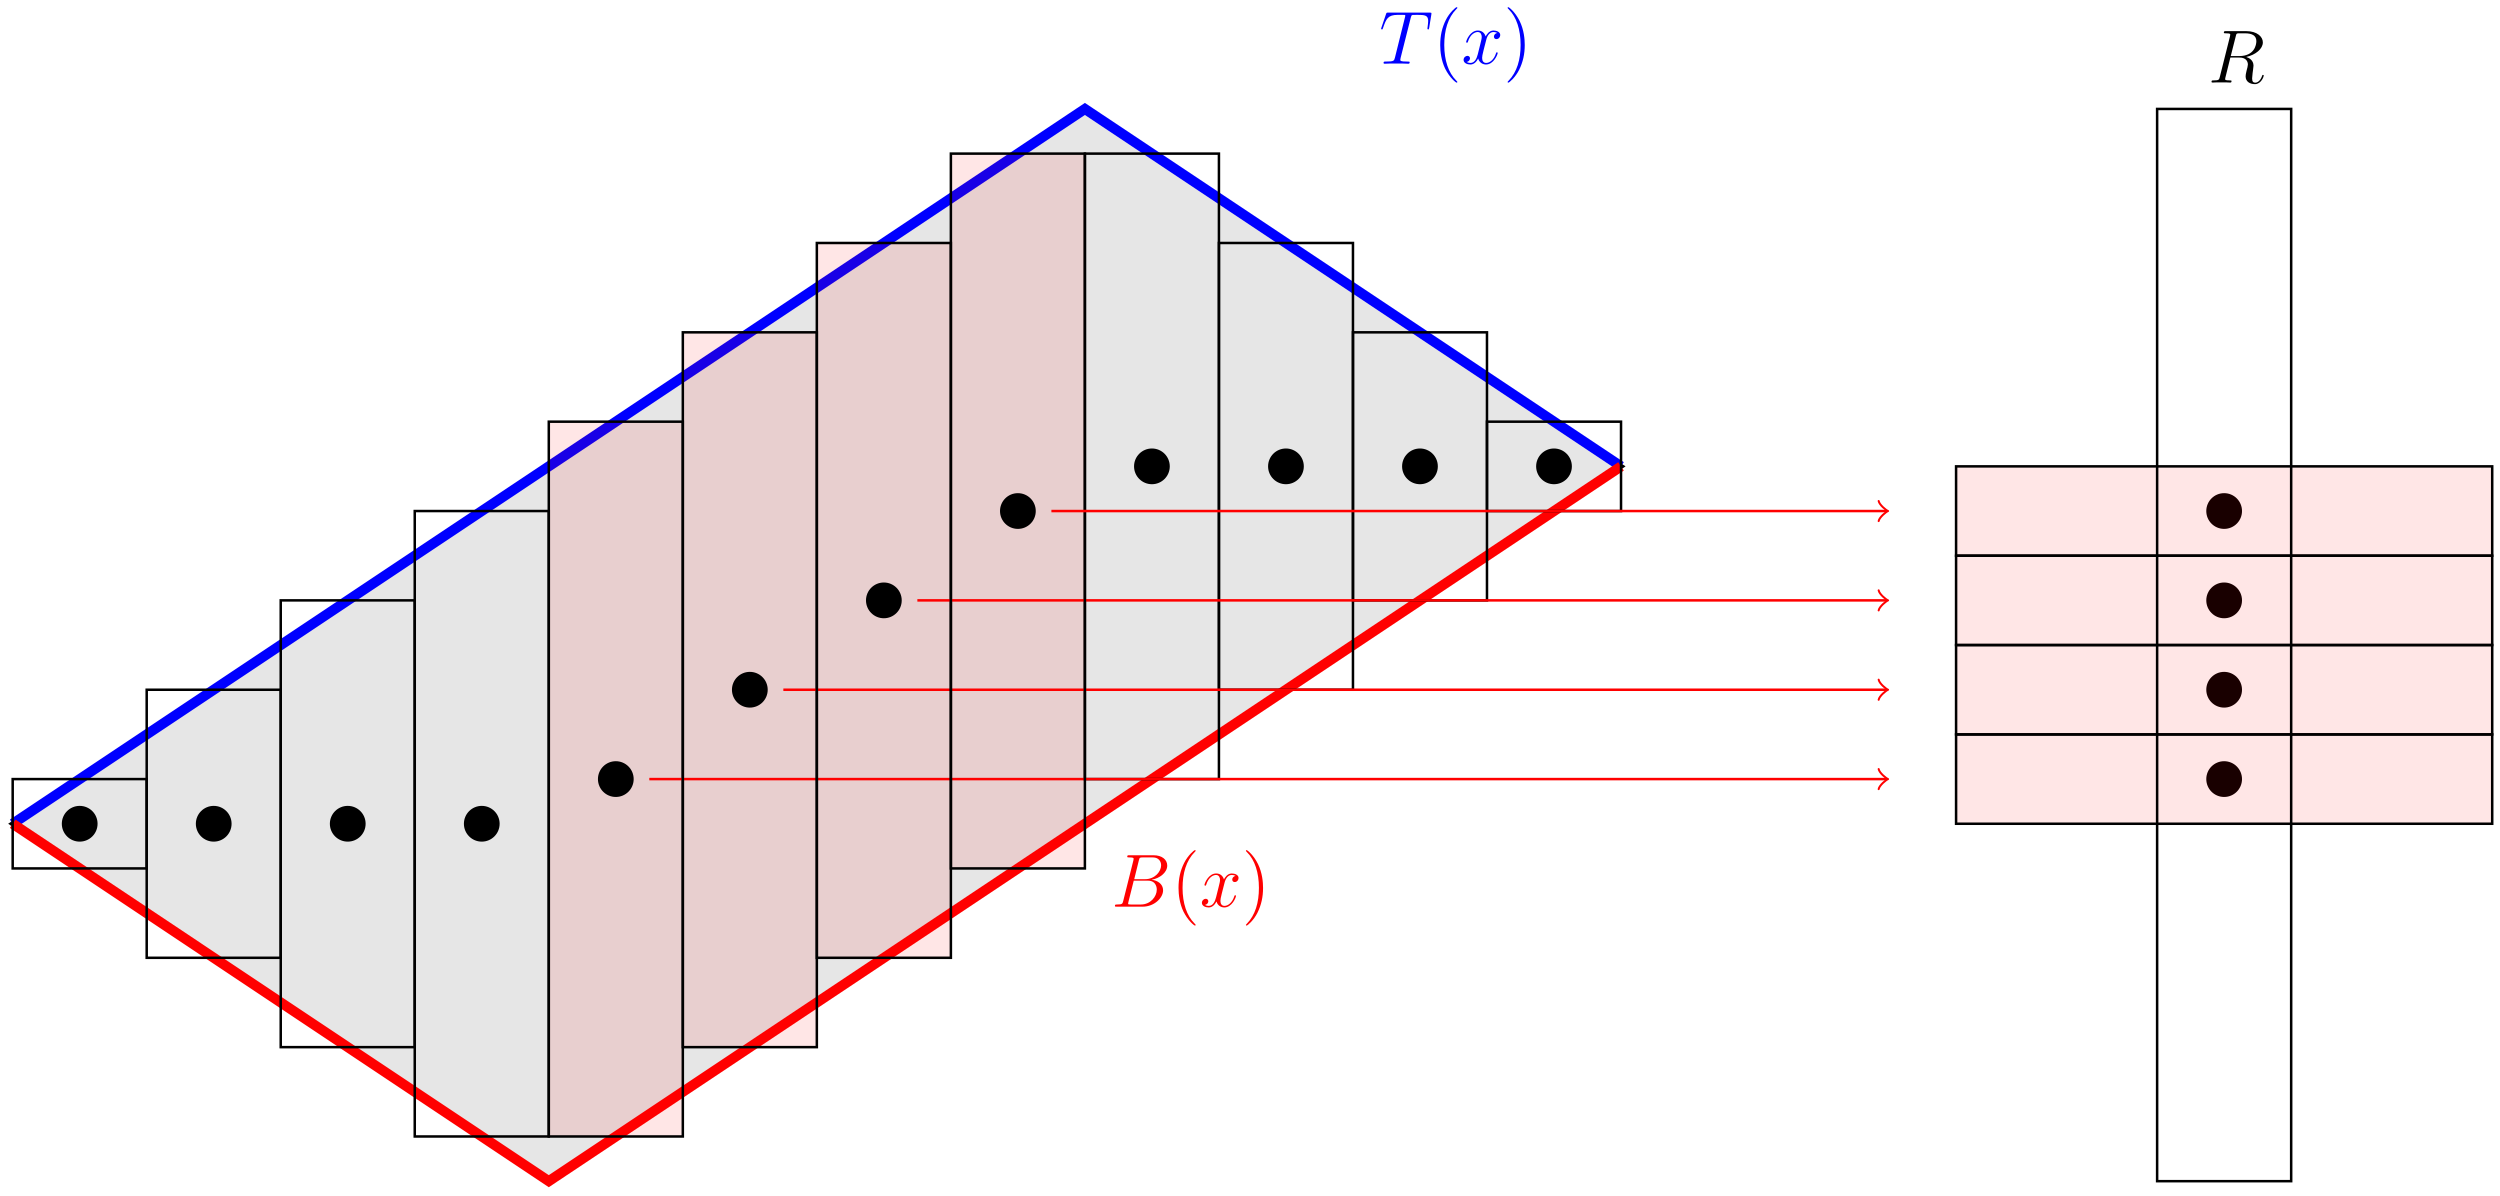 <?xml version="1.0" encoding="UTF-8"?>
<svg xmlns="http://www.w3.org/2000/svg" xmlns:xlink="http://www.w3.org/1999/xlink" width="396.56pt" height="189.68pt" viewBox="0 0 396.56 189.68" version="1.1">
<defs>
<g>
<symbol overflow="visible" id="glyph0-0">
<path style="stroke:none;" d=""/>
</symbol>
<symbol overflow="visible" id="glyph0-1">
<path style="stroke:none;" d="M 4.984 -7.297 C 5.062 -7.578 5.078 -7.688 5.266 -7.734 C 5.359 -7.75 5.75 -7.75 6 -7.75 C 7.203 -7.75 7.75 -7.703 7.75 -6.781 C 7.75 -6.594 7.703 -6.141 7.641 -5.703 L 7.625 -5.562 C 7.625 -5.516 7.672 -5.438 7.75 -5.438 C 7.859 -5.438 7.859 -5.5 7.906 -5.688 L 8.25 -7.812 C 8.266 -7.906 8.266 -7.938 8.266 -7.969 C 8.266 -8.109 8.203 -8.109 7.953 -8.109 L 1.422 -8.109 C 1.141 -8.109 1.141 -8.094 1.062 -7.875 L 0.328 -5.719 C 0.328 -5.703 0.281 -5.562 0.281 -5.562 C 0.281 -5.5 0.328 -5.438 0.406 -5.438 C 0.5 -5.438 0.531 -5.484 0.578 -5.641 C 1.078 -7.094 1.328 -7.75 2.922 -7.75 L 3.719 -7.75 C 4 -7.75 4.125 -7.75 4.125 -7.625 C 4.125 -7.594 4.125 -7.562 4.062 -7.344 L 2.469 -0.938 C 2.344 -0.469 2.312 -0.344 1.047 -0.344 C 0.75 -0.344 0.672 -0.344 0.672 -0.125 C 0.672 0 0.797 0 0.859 0 C 1.156 0 1.469 -0.031 1.766 -0.031 L 3.641 -0.031 C 3.938 -0.031 4.25 0 4.547 0 C 4.688 0 4.812 0 4.812 -0.234 C 4.812 -0.344 4.719 -0.344 4.406 -0.344 C 3.328 -0.344 3.328 -0.453 3.328 -0.641 C 3.328 -0.641 3.328 -0.734 3.375 -0.922 Z M 4.984 -7.297 "/>
</symbol>
<symbol overflow="visible" id="glyph0-2">
<path style="stroke:none;" d="M 5.672 -4.875 C 5.281 -4.812 5.141 -4.516 5.141 -4.297 C 5.141 -4 5.359 -3.906 5.531 -3.906 C 5.891 -3.906 6.141 -4.219 6.141 -4.547 C 6.141 -5.047 5.562 -5.266 5.062 -5.266 C 4.344 -5.266 3.938 -4.547 3.828 -4.328 C 3.547 -5.219 2.812 -5.266 2.594 -5.266 C 1.375 -5.266 0.734 -3.703 0.734 -3.438 C 0.734 -3.391 0.781 -3.328 0.859 -3.328 C 0.953 -3.328 0.984 -3.406 1 -3.453 C 1.406 -4.781 2.219 -5.031 2.562 -5.031 C 3.094 -5.031 3.203 -4.531 3.203 -4.25 C 3.203 -3.984 3.125 -3.703 2.984 -3.125 L 2.578 -1.5 C 2.406 -0.781 2.062 -0.125 1.422 -0.125 C 1.359 -0.125 1.062 -0.125 0.812 -0.281 C 1.25 -0.359 1.344 -0.719 1.344 -0.859 C 1.344 -1.094 1.156 -1.25 0.938 -1.25 C 0.641 -1.25 0.328 -0.984 0.328 -0.609 C 0.328 -0.109 0.891 0.125 1.406 0.125 C 1.984 0.125 2.391 -0.328 2.641 -0.828 C 2.828 -0.125 3.438 0.125 3.875 0.125 C 5.094 0.125 5.734 -1.453 5.734 -1.703 C 5.734 -1.766 5.688 -1.812 5.625 -1.812 C 5.516 -1.812 5.5 -1.75 5.469 -1.656 C 5.141 -0.609 4.453 -0.125 3.906 -0.125 C 3.484 -0.125 3.266 -0.438 3.266 -0.922 C 3.266 -1.188 3.312 -1.375 3.5 -2.156 L 3.922 -3.797 C 4.094 -4.5 4.5 -5.031 5.062 -5.031 C 5.078 -5.031 5.422 -5.031 5.672 -4.875 Z M 5.672 -4.875 "/>
</symbol>
<symbol overflow="visible" id="glyph0-3">
<path style="stroke:none;" d="M 4.375 -7.344 C 4.484 -7.797 4.531 -7.812 5 -7.812 L 6.547 -7.812 C 7.906 -7.812 7.906 -6.672 7.906 -6.562 C 7.906 -5.594 6.938 -4.359 5.359 -4.359 L 3.641 -4.359 Z M 6.391 -4.266 C 7.703 -4.5 8.875 -5.422 8.875 -6.516 C 8.875 -7.453 8.062 -8.156 6.703 -8.156 L 2.875 -8.156 C 2.641 -8.156 2.531 -8.156 2.531 -7.938 C 2.531 -7.812 2.641 -7.812 2.828 -7.812 C 3.547 -7.812 3.547 -7.719 3.547 -7.594 C 3.547 -7.562 3.547 -7.5 3.5 -7.312 L 1.891 -0.891 C 1.781 -0.469 1.75 -0.344 0.922 -0.344 C 0.688 -0.344 0.578 -0.344 0.578 -0.125 C 0.578 0 0.641 0 0.891 0 L 4.984 0 C 6.812 0 8.219 -1.391 8.219 -2.594 C 8.219 -3.578 7.359 -4.172 6.391 -4.266 Z M 4.703 -0.344 L 3.078 -0.344 C 2.922 -0.344 2.891 -0.344 2.828 -0.359 C 2.688 -0.375 2.672 -0.391 2.672 -0.484 C 2.672 -0.578 2.703 -0.641 2.719 -0.75 L 3.562 -4.125 L 5.812 -4.125 C 7.219 -4.125 7.219 -2.812 7.219 -2.719 C 7.219 -1.562 6.188 -0.344 4.703 -0.344 Z M 4.703 -0.344 "/>
</symbol>
<symbol overflow="visible" id="glyph0-4">
<path style="stroke:none;" d="M 4.406 -7.344 C 4.5 -7.797 4.547 -7.812 5.016 -7.812 L 5.875 -7.812 C 6.906 -7.812 7.672 -7.5 7.672 -6.578 C 7.672 -5.969 7.359 -4.203 4.953 -4.203 L 3.609 -4.203 Z M 6.062 -4.062 C 7.547 -4.391 8.703 -5.344 8.703 -6.375 C 8.703 -7.297 7.75 -8.156 6.094 -8.156 L 2.859 -8.156 C 2.625 -8.156 2.516 -8.156 2.516 -7.938 C 2.516 -7.812 2.594 -7.812 2.828 -7.812 C 3.531 -7.812 3.531 -7.719 3.531 -7.594 C 3.531 -7.562 3.531 -7.5 3.484 -7.312 L 1.875 -0.891 C 1.766 -0.469 1.75 -0.344 0.922 -0.344 C 0.641 -0.344 0.562 -0.344 0.562 -0.125 C 0.562 0 0.688 0 0.734 0 C 0.938 0 1.188 -0.031 1.422 -0.031 L 2.828 -0.031 C 3.047 -0.031 3.297 0 3.516 0 C 3.609 0 3.734 0 3.734 -0.234 C 3.734 -0.344 3.641 -0.344 3.453 -0.344 C 2.719 -0.344 2.719 -0.438 2.719 -0.562 C 2.719 -0.578 2.719 -0.656 2.75 -0.75 L 3.547 -3.969 L 4.984 -3.969 C 6.125 -3.969 6.328 -3.25 6.328 -2.859 C 6.328 -2.672 6.219 -2.219 6.125 -1.906 C 6 -1.344 5.969 -1.219 5.969 -0.984 C 5.969 -0.141 6.656 0.25 7.453 0.25 C 8.422 0.25 8.844 -0.938 8.844 -1.094 C 8.844 -1.188 8.781 -1.219 8.719 -1.219 C 8.625 -1.219 8.594 -1.141 8.578 -1.047 C 8.281 -0.203 7.797 0.016 7.5 0.016 C 7.203 0.016 7 -0.125 7 -0.656 C 7 -0.938 7.141 -2.031 7.156 -2.094 C 7.219 -2.531 7.219 -2.578 7.219 -2.672 C 7.219 -3.547 6.516 -3.922 6.062 -4.062 Z M 6.062 -4.062 "/>
</symbol>
<symbol overflow="visible" id="glyph1-0">
<path style="stroke:none;" d=""/>
</symbol>
<symbol overflow="visible" id="glyph1-1">
<path style="stroke:none;" d="M 3.891 2.906 C 3.891 2.875 3.891 2.844 3.688 2.641 C 2.484 1.438 1.812 -0.531 1.812 -2.969 C 1.812 -5.297 2.375 -7.297 3.766 -8.703 C 3.891 -8.812 3.891 -8.828 3.891 -8.875 C 3.891 -8.938 3.828 -8.969 3.781 -8.969 C 3.625 -8.969 2.641 -8.109 2.062 -6.938 C 1.453 -5.719 1.172 -4.453 1.172 -2.969 C 1.172 -1.906 1.344 -0.484 1.953 0.781 C 2.672 2.219 3.641 3 3.781 3 C 3.828 3 3.891 2.969 3.891 2.906 Z M 3.891 2.906 "/>
</symbol>
<symbol overflow="visible" id="glyph1-2">
<path style="stroke:none;" d="M 3.375 -2.969 C 3.375 -3.891 3.25 -5.359 2.578 -6.75 C 1.875 -8.188 0.891 -8.969 0.766 -8.969 C 0.719 -8.969 0.656 -8.938 0.656 -8.875 C 0.656 -8.828 0.656 -8.812 0.859 -8.609 C 2.062 -7.406 2.719 -5.422 2.719 -2.984 C 2.719 -0.672 2.156 1.328 0.781 2.734 C 0.656 2.844 0.656 2.875 0.656 2.906 C 0.656 2.969 0.719 3 0.766 3 C 0.922 3 1.906 2.141 2.484 0.969 C 3.094 -0.25 3.375 -1.547 3.375 -2.969 Z M 3.375 -2.969 "/>
</symbol>
</g>
<clipPath id="clip1">
  <path d="M 0 6 L 269 6 L 269 189.68 L 0 189.68 Z M 0 6 "/>
</clipPath>
<clipPath id="clip2">
  <path d="M 0 51 L 280 51 L 280 189.68 L 0 189.68 Z M 0 51 "/>
</clipPath>
</defs>
<g id="surface1">
<path style=" stroke:none;fill-rule:nonzero;fill:rgb(0%,0%,0%);fill-opacity:0.1;" d="M 2.012 130.668 L 172.09 17.281 L 257.133 73.977 L 87.051 187.363 Z M 2.012 130.668 "/>
<g clip-path="url(#clip1)" clip-rule="nonzero">
<path style="fill:none;stroke-width:0.797;stroke-linecap:butt;stroke-linejoin:miter;stroke:rgb(0%,0%,0%);stroke-opacity:1;stroke-miterlimit:10;" d="M -127.559 56.694 L 42.519 170.081 L 127.562 113.385 L -42.52 -0.001 Z M -127.559 56.694 " transform="matrix(1,0,0,-1,129.571,187.362)"/>
</g>
<path style="fill:none;stroke-width:1.594;stroke-linecap:butt;stroke-linejoin:miter;stroke:rgb(0%,0%,100%);stroke-opacity:1;stroke-miterlimit:10;" d="M -127.559 56.694 L 42.519 170.081 L 127.562 113.385 " transform="matrix(1,0,0,-1,129.571,187.362)"/>
<g style="fill:rgb(0%,0%,100%);fill-opacity:1;">
  <use xlink:href="#glyph0-1" x="218.795" y="10.108"/>
</g>
<g style="fill:rgb(0%,0%,100%);fill-opacity:1;">
  <use xlink:href="#glyph1-1" x="227.282" y="10.108"/>
</g>
<g style="fill:rgb(0%,0%,100%);fill-opacity:1;">
  <use xlink:href="#glyph0-2" x="231.834" y="10.108"/>
</g>
<g style="fill:rgb(0%,0%,100%);fill-opacity:1;">
  <use xlink:href="#glyph1-2" x="238.486" y="10.108"/>
</g>
<g clip-path="url(#clip2)" clip-rule="nonzero">
<path style="fill:none;stroke-width:1.594;stroke-linecap:butt;stroke-linejoin:miter;stroke:rgb(100%,0%,0%);stroke-opacity:1;stroke-miterlimit:10;" d="M -127.559 56.694 L -42.52 -0.001 L 127.562 113.385 " transform="matrix(1,0,0,-1,129.571,187.362)"/>
</g>
<g style="fill:rgb(100%,0%,0%);fill-opacity:1;">
  <use xlink:href="#glyph0-3" x="176.275" y="143.819"/>
</g>
<g style="fill:rgb(100%,0%,0%);fill-opacity:1;">
  <use xlink:href="#glyph1-1" x="185.771" y="143.819"/>
</g>
<g style="fill:rgb(100%,0%,0%);fill-opacity:1;">
  <use xlink:href="#glyph0-2" x="190.323" y="143.819"/>
</g>
<g style="fill:rgb(100%,0%,0%);fill-opacity:1;">
  <use xlink:href="#glyph1-2" x="196.976" y="143.819"/>
</g>
<path style="fill:none;stroke-width:0.399;stroke-linecap:butt;stroke-linejoin:miter;stroke:rgb(0%,0%,0%);stroke-opacity:1;stroke-miterlimit:10;" d="M -127.559 49.608 L -127.559 63.78 L -106.301 63.78 L -106.301 49.608 Z M -127.559 49.608 " transform="matrix(1,0,0,-1,129.571,187.362)"/>
<path style=" stroke:none;fill-rule:nonzero;fill:rgb(0%,0%,0%);fill-opacity:1;" d="M 15.477 130.668 C 15.477 129.102 14.207 127.832 12.641 127.832 C 11.074 127.832 9.805 129.102 9.805 130.668 C 9.805 132.234 11.074 133.504 12.641 133.504 C 14.207 133.504 15.477 132.234 15.477 130.668 Z M 15.477 130.668 "/>
<path style="fill:none;stroke-width:0.399;stroke-linecap:butt;stroke-linejoin:miter;stroke:rgb(0%,0%,0%);stroke-opacity:1;stroke-miterlimit:10;" d="M 127.562 106.299 L 127.562 120.475 L 106.3 120.475 L 106.3 106.299 Z M 127.562 106.299 " transform="matrix(1,0,0,-1,129.571,187.362)"/>
<path style=" stroke:none;fill-rule:nonzero;fill:rgb(0%,0%,0%);fill-opacity:1;" d="M 249.336 73.977 C 249.336 72.41 248.066 71.141 246.5 71.141 C 244.938 71.141 243.668 72.41 243.668 73.977 C 243.668 75.539 244.938 76.809 246.5 76.809 C 248.066 76.809 249.336 75.539 249.336 73.977 Z M 249.336 73.977 "/>
<path style="fill:none;stroke-width:0.399;stroke-linecap:butt;stroke-linejoin:miter;stroke:rgb(0%,0%,0%);stroke-opacity:1;stroke-miterlimit:10;" d="M -106.301 35.432 L -106.301 77.952 L -85.04 77.952 L -85.04 35.432 Z M -106.301 35.432 " transform="matrix(1,0,0,-1,129.571,187.362)"/>
<path style=" stroke:none;fill-rule:nonzero;fill:rgb(0%,0%,0%);fill-opacity:1;" d="M 36.734 130.668 C 36.734 129.102 35.465 127.832 33.902 127.832 C 32.336 127.832 31.066 129.102 31.066 130.668 C 31.066 132.234 32.336 133.504 33.902 133.504 C 35.465 133.504 36.734 132.234 36.734 130.668 Z M 36.734 130.668 "/>
<path style="fill:none;stroke-width:0.399;stroke-linecap:butt;stroke-linejoin:miter;stroke:rgb(0%,0%,0%);stroke-opacity:1;stroke-miterlimit:10;" d="M 106.3 92.128 L 106.3 134.647 L 85.042 134.647 L 85.042 92.128 Z M 106.3 92.128 " transform="matrix(1,0,0,-1,129.571,187.362)"/>
<path style=" stroke:none;fill-rule:nonzero;fill:rgb(0%,0%,0%);fill-opacity:1;" d="M 228.074 73.977 C 228.074 72.41 226.809 71.141 225.242 71.141 C 223.676 71.141 222.406 72.41 222.406 73.977 C 222.406 75.539 223.676 76.809 225.242 76.809 C 226.809 76.809 228.074 75.539 228.074 73.977 Z M 228.074 73.977 "/>
<path style="fill:none;stroke-width:0.399;stroke-linecap:butt;stroke-linejoin:miter;stroke:rgb(0%,0%,0%);stroke-opacity:1;stroke-miterlimit:10;" d="M -85.04 21.26 L -85.04 92.128 L -63.782 92.128 L -63.782 21.26 Z M -85.04 21.26 " transform="matrix(1,0,0,-1,129.571,187.362)"/>
<path style=" stroke:none;fill-rule:nonzero;fill:rgb(0%,0%,0%);fill-opacity:1;" d="M 57.996 130.668 C 57.996 129.102 56.727 127.832 55.16 127.832 C 53.594 127.832 52.324 129.102 52.324 130.668 C 52.324 132.234 53.594 133.504 55.16 133.504 C 56.727 133.504 57.996 132.234 57.996 130.668 Z M 57.996 130.668 "/>
<path style="fill:none;stroke-width:0.399;stroke-linecap:butt;stroke-linejoin:miter;stroke:rgb(0%,0%,0%);stroke-opacity:1;stroke-miterlimit:10;" d="M 85.042 77.952 L 85.042 148.819 L 63.781 148.819 L 63.781 77.952 Z M 85.042 77.952 " transform="matrix(1,0,0,-1,129.571,187.362)"/>
<path style=" stroke:none;fill-rule:nonzero;fill:rgb(0%,0%,0%);fill-opacity:1;" d="M 206.816 73.977 C 206.816 72.41 205.547 71.141 203.98 71.141 C 202.414 71.141 201.148 72.41 201.148 73.977 C 201.148 75.539 202.414 76.809 203.98 76.809 C 205.547 76.809 206.816 75.539 206.816 73.977 Z M 206.816 73.977 "/>
<path style="fill:none;stroke-width:0.399;stroke-linecap:butt;stroke-linejoin:miter;stroke:rgb(0%,0%,0%);stroke-opacity:1;stroke-miterlimit:10;" d="M -63.782 7.089 L -63.782 106.299 L -42.52 106.299 L -42.52 7.089 Z M -63.782 7.089 " transform="matrix(1,0,0,-1,129.571,187.362)"/>
<path style=" stroke:none;fill-rule:nonzero;fill:rgb(0%,0%,0%);fill-opacity:1;" d="M 79.254 130.668 C 79.254 129.102 77.984 127.832 76.422 127.832 C 74.855 127.832 73.586 129.102 73.586 130.668 C 73.586 132.234 74.855 133.504 76.422 133.504 C 77.984 133.504 79.254 132.234 79.254 130.668 Z M 79.254 130.668 "/>
<path style="fill:none;stroke-width:0.399;stroke-linecap:butt;stroke-linejoin:miter;stroke:rgb(0%,0%,0%);stroke-opacity:1;stroke-miterlimit:10;" d="M 63.781 63.78 L 63.781 162.995 L 42.519 162.995 L 42.519 63.78 Z M 63.781 63.78 " transform="matrix(1,0,0,-1,129.571,187.362)"/>
<path style=" stroke:none;fill-rule:nonzero;fill:rgb(0%,0%,0%);fill-opacity:1;" d="M 185.555 73.977 C 185.555 72.41 184.285 71.141 182.723 71.141 C 181.156 71.141 179.887 72.41 179.887 73.977 C 179.887 75.539 181.156 76.809 182.723 76.809 C 184.285 76.809 185.555 75.539 185.555 73.977 Z M 185.555 73.977 "/>
<path style="fill-rule:nonzero;fill:rgb(100%,0%,0%);fill-opacity:0.1;stroke-width:0.399;stroke-linecap:butt;stroke-linejoin:miter;stroke:rgb(0%,0%,0%);stroke-opacity:1;stroke-miterlimit:10;" d="M -42.52 7.089 L -42.52 120.475 L -21.259 120.475 L -21.259 7.089 Z M -42.52 7.089 " transform="matrix(1,0,0,-1,129.571,187.362)"/>
<path style=" stroke:none;fill-rule:nonzero;fill:rgb(0%,0%,0%);fill-opacity:1;" d="M 100.516 123.582 C 100.516 122.016 99.246 120.746 97.68 120.746 C 96.117 120.746 94.848 122.016 94.848 123.582 C 94.848 125.148 96.117 126.418 97.68 126.418 C 99.246 126.418 100.516 125.148 100.516 123.582 Z M 100.516 123.582 "/>
<path style=" stroke:none;fill-rule:nonzero;fill:rgb(0%,0%,0%);fill-opacity:1;" d="M 355.637 123.582 C 355.637 122.016 354.367 120.746 352.801 120.746 C 351.238 120.746 349.969 122.016 349.969 123.582 C 349.969 125.148 351.238 126.418 352.801 126.418 C 354.367 126.418 355.637 125.148 355.637 123.582 Z M 355.637 123.582 "/>
<path style="fill-rule:nonzero;fill:rgb(100%,0%,0%);fill-opacity:0.1;stroke-width:0.399;stroke-linecap:butt;stroke-linejoin:miter;stroke:rgb(0%,0%,0%);stroke-opacity:1;stroke-miterlimit:10;" d="M 180.71 56.694 L 180.71 70.866 L 265.753 70.866 L 265.753 56.694 Z M 180.71 56.694 " transform="matrix(1,0,0,-1,129.571,187.362)"/>
<path style="fill:none;stroke-width:0.399;stroke-linecap:butt;stroke-linejoin:miter;stroke:rgb(100%,0%,0%);stroke-opacity:1;stroke-miterlimit:10;" d="M -26.575 63.78 L 169.624 63.78 " transform="matrix(1,0,0,-1,129.571,187.362)"/>
<path style="fill:none;stroke-width:0.319;stroke-linecap:round;stroke-linejoin:round;stroke:rgb(100%,0%,0%);stroke-opacity:1;stroke-miterlimit:10;" d="M -1.194 1.593 C -1.096 0.996 0.002 0.101 0.299 -0 C 0.002 -0.098 -1.096 -0.996 -1.194 -1.594 " transform="matrix(1,0,0,-1,299.194,123.582)"/>
<path style="fill-rule:nonzero;fill:rgb(100%,0%,0%);fill-opacity:0.1;stroke-width:0.399;stroke-linecap:butt;stroke-linejoin:miter;stroke:rgb(0%,0%,0%);stroke-opacity:1;stroke-miterlimit:10;" d="M -21.259 21.26 L -21.259 134.647 L -0.001 134.647 L -0.001 21.26 Z M -21.259 21.26 " transform="matrix(1,0,0,-1,129.571,187.362)"/>
<path style=" stroke:none;fill-rule:nonzero;fill:rgb(0%,0%,0%);fill-opacity:1;" d="M 121.777 109.41 C 121.777 107.844 120.508 106.574 118.941 106.574 C 117.375 106.574 116.105 107.844 116.105 109.41 C 116.105 110.973 117.375 112.242 118.941 112.242 C 120.508 112.242 121.777 110.973 121.777 109.41 Z M 121.777 109.41 "/>
<path style=" stroke:none;fill-rule:nonzero;fill:rgb(0%,0%,0%);fill-opacity:1;" d="M 355.637 109.41 C 355.637 107.844 354.367 106.574 352.801 106.574 C 351.238 106.574 349.969 107.844 349.969 109.41 C 349.969 110.973 351.238 112.242 352.801 112.242 C 354.367 112.242 355.637 110.973 355.637 109.41 Z M 355.637 109.41 "/>
<path style="fill-rule:nonzero;fill:rgb(100%,0%,0%);fill-opacity:0.1;stroke-width:0.399;stroke-linecap:butt;stroke-linejoin:miter;stroke:rgb(0%,0%,0%);stroke-opacity:1;stroke-miterlimit:10;" d="M 180.71 70.866 L 180.71 85.042 L 265.753 85.042 L 265.753 70.866 Z M 180.71 70.866 " transform="matrix(1,0,0,-1,129.571,187.362)"/>
<path style="fill:none;stroke-width:0.399;stroke-linecap:butt;stroke-linejoin:miter;stroke:rgb(100%,0%,0%);stroke-opacity:1;stroke-miterlimit:10;" d="M -5.313 77.952 L 169.624 77.952 " transform="matrix(1,0,0,-1,129.571,187.362)"/>
<path style="fill:none;stroke-width:0.319;stroke-linecap:round;stroke-linejoin:round;stroke:rgb(100%,0%,0%);stroke-opacity:1;stroke-miterlimit:10;" d="M -1.194 1.596 C -1.096 0.998 0.002 0.1 0.299 -0.002 C 0.002 -0.1 -1.096 -0.998 -1.194 -1.596 " transform="matrix(1,0,0,-1,299.194,109.408)"/>
<path style="fill-rule:nonzero;fill:rgb(100%,0%,0%);fill-opacity:0.1;stroke-width:0.399;stroke-linecap:butt;stroke-linejoin:miter;stroke:rgb(0%,0%,0%);stroke-opacity:1;stroke-miterlimit:10;" d="M -0.001 35.432 L -0.001 148.819 L 21.261 148.819 L 21.261 35.432 Z M -0.001 35.432 " transform="matrix(1,0,0,-1,129.571,187.362)"/>
<path style=" stroke:none;fill-rule:nonzero;fill:rgb(0%,0%,0%);fill-opacity:1;" d="M 143.035 95.234 C 143.035 93.668 141.766 92.398 140.199 92.398 C 138.637 92.398 137.367 93.668 137.367 95.234 C 137.367 96.801 138.637 98.07 140.199 98.07 C 141.766 98.07 143.035 96.801 143.035 95.234 Z M 143.035 95.234 "/>
<path style=" stroke:none;fill-rule:nonzero;fill:rgb(0%,0%,0%);fill-opacity:1;" d="M 355.637 95.234 C 355.637 93.668 354.367 92.398 352.801 92.398 C 351.238 92.398 349.969 93.668 349.969 95.234 C 349.969 96.801 351.238 98.07 352.801 98.07 C 354.367 98.07 355.637 96.801 355.637 95.234 Z M 355.637 95.234 "/>
<path style="fill-rule:nonzero;fill:rgb(100%,0%,0%);fill-opacity:0.1;stroke-width:0.399;stroke-linecap:butt;stroke-linejoin:miter;stroke:rgb(0%,0%,0%);stroke-opacity:1;stroke-miterlimit:10;" d="M 180.71 85.042 L 180.71 99.214 L 265.753 99.214 L 265.753 85.042 Z M 180.71 85.042 " transform="matrix(1,0,0,-1,129.571,187.362)"/>
<path style="fill:none;stroke-width:0.399;stroke-linecap:butt;stroke-linejoin:miter;stroke:rgb(100%,0%,0%);stroke-opacity:1;stroke-miterlimit:10;" d="M 15.945 92.128 L 169.624 92.128 " transform="matrix(1,0,0,-1,129.571,187.362)"/>
<path style="fill:none;stroke-width:0.319;stroke-linecap:round;stroke-linejoin:round;stroke:rgb(100%,0%,0%);stroke-opacity:1;stroke-miterlimit:10;" d="M -1.194 1.594 C -1.096 0.997 0.002 0.098 0.299 0.001 C 0.002 -0.101 -1.096 -0.996 -1.194 -1.593 " transform="matrix(1,0,0,-1,299.194,95.235)"/>
<path style="fill-rule:nonzero;fill:rgb(100%,0%,0%);fill-opacity:0.1;stroke-width:0.399;stroke-linecap:butt;stroke-linejoin:miter;stroke:rgb(0%,0%,0%);stroke-opacity:1;stroke-miterlimit:10;" d="M 21.261 49.608 L 21.261 162.995 L 42.519 162.995 L 42.519 49.608 Z M 21.261 49.608 " transform="matrix(1,0,0,-1,129.571,187.362)"/>
<path style=" stroke:none;fill-rule:nonzero;fill:rgb(0%,0%,0%);fill-opacity:1;" d="M 164.297 81.062 C 164.297 79.496 163.027 78.227 161.461 78.227 C 159.895 78.227 158.625 79.496 158.625 81.062 C 158.625 82.629 159.895 83.895 161.461 83.895 C 163.027 83.895 164.297 82.629 164.297 81.062 Z M 164.297 81.062 "/>
<path style=" stroke:none;fill-rule:nonzero;fill:rgb(0%,0%,0%);fill-opacity:1;" d="M 355.637 81.062 C 355.637 79.496 354.367 78.227 352.801 78.227 C 351.238 78.227 349.969 79.496 349.969 81.062 C 349.969 82.629 351.238 83.895 352.801 83.895 C 354.367 83.895 355.637 82.629 355.637 81.062 Z M 355.637 81.062 "/>
<path style="fill-rule:nonzero;fill:rgb(100%,0%,0%);fill-opacity:0.1;stroke-width:0.399;stroke-linecap:butt;stroke-linejoin:miter;stroke:rgb(0%,0%,0%);stroke-opacity:1;stroke-miterlimit:10;" d="M 180.71 99.214 L 180.71 113.385 L 265.753 113.385 L 265.753 99.214 Z M 180.71 99.214 " transform="matrix(1,0,0,-1,129.571,187.362)"/>
<path style="fill:none;stroke-width:0.399;stroke-linecap:butt;stroke-linejoin:miter;stroke:rgb(100%,0%,0%);stroke-opacity:1;stroke-miterlimit:10;" d="M 37.206 106.299 L 169.624 106.299 " transform="matrix(1,0,0,-1,129.571,187.362)"/>
<path style="fill:none;stroke-width:0.319;stroke-linecap:round;stroke-linejoin:round;stroke:rgb(100%,0%,0%);stroke-opacity:1;stroke-miterlimit:10;" d="M -1.194 1.593 C -1.096 0.995 0.002 0.101 0.299 -0.001 C 0.002 -0.099 -1.096 -0.997 -1.194 -1.595 " transform="matrix(1,0,0,-1,299.194,81.061)"/>
<path style="fill:none;stroke-width:0.399;stroke-linecap:butt;stroke-linejoin:miter;stroke:rgb(0%,0%,0%);stroke-opacity:1;stroke-miterlimit:10;" d="M 212.601 -0.001 L 212.601 170.081 L 233.863 170.081 L 233.863 -0.001 Z M 212.601 -0.001 " transform="matrix(1,0,0,-1,129.571,187.362)"/>
<g style="fill:rgb(0%,0%,0%);fill-opacity:1;">
  <use xlink:href="#glyph0-4" x="350.24" y="13.097"/>
</g>
</g>
</svg>

